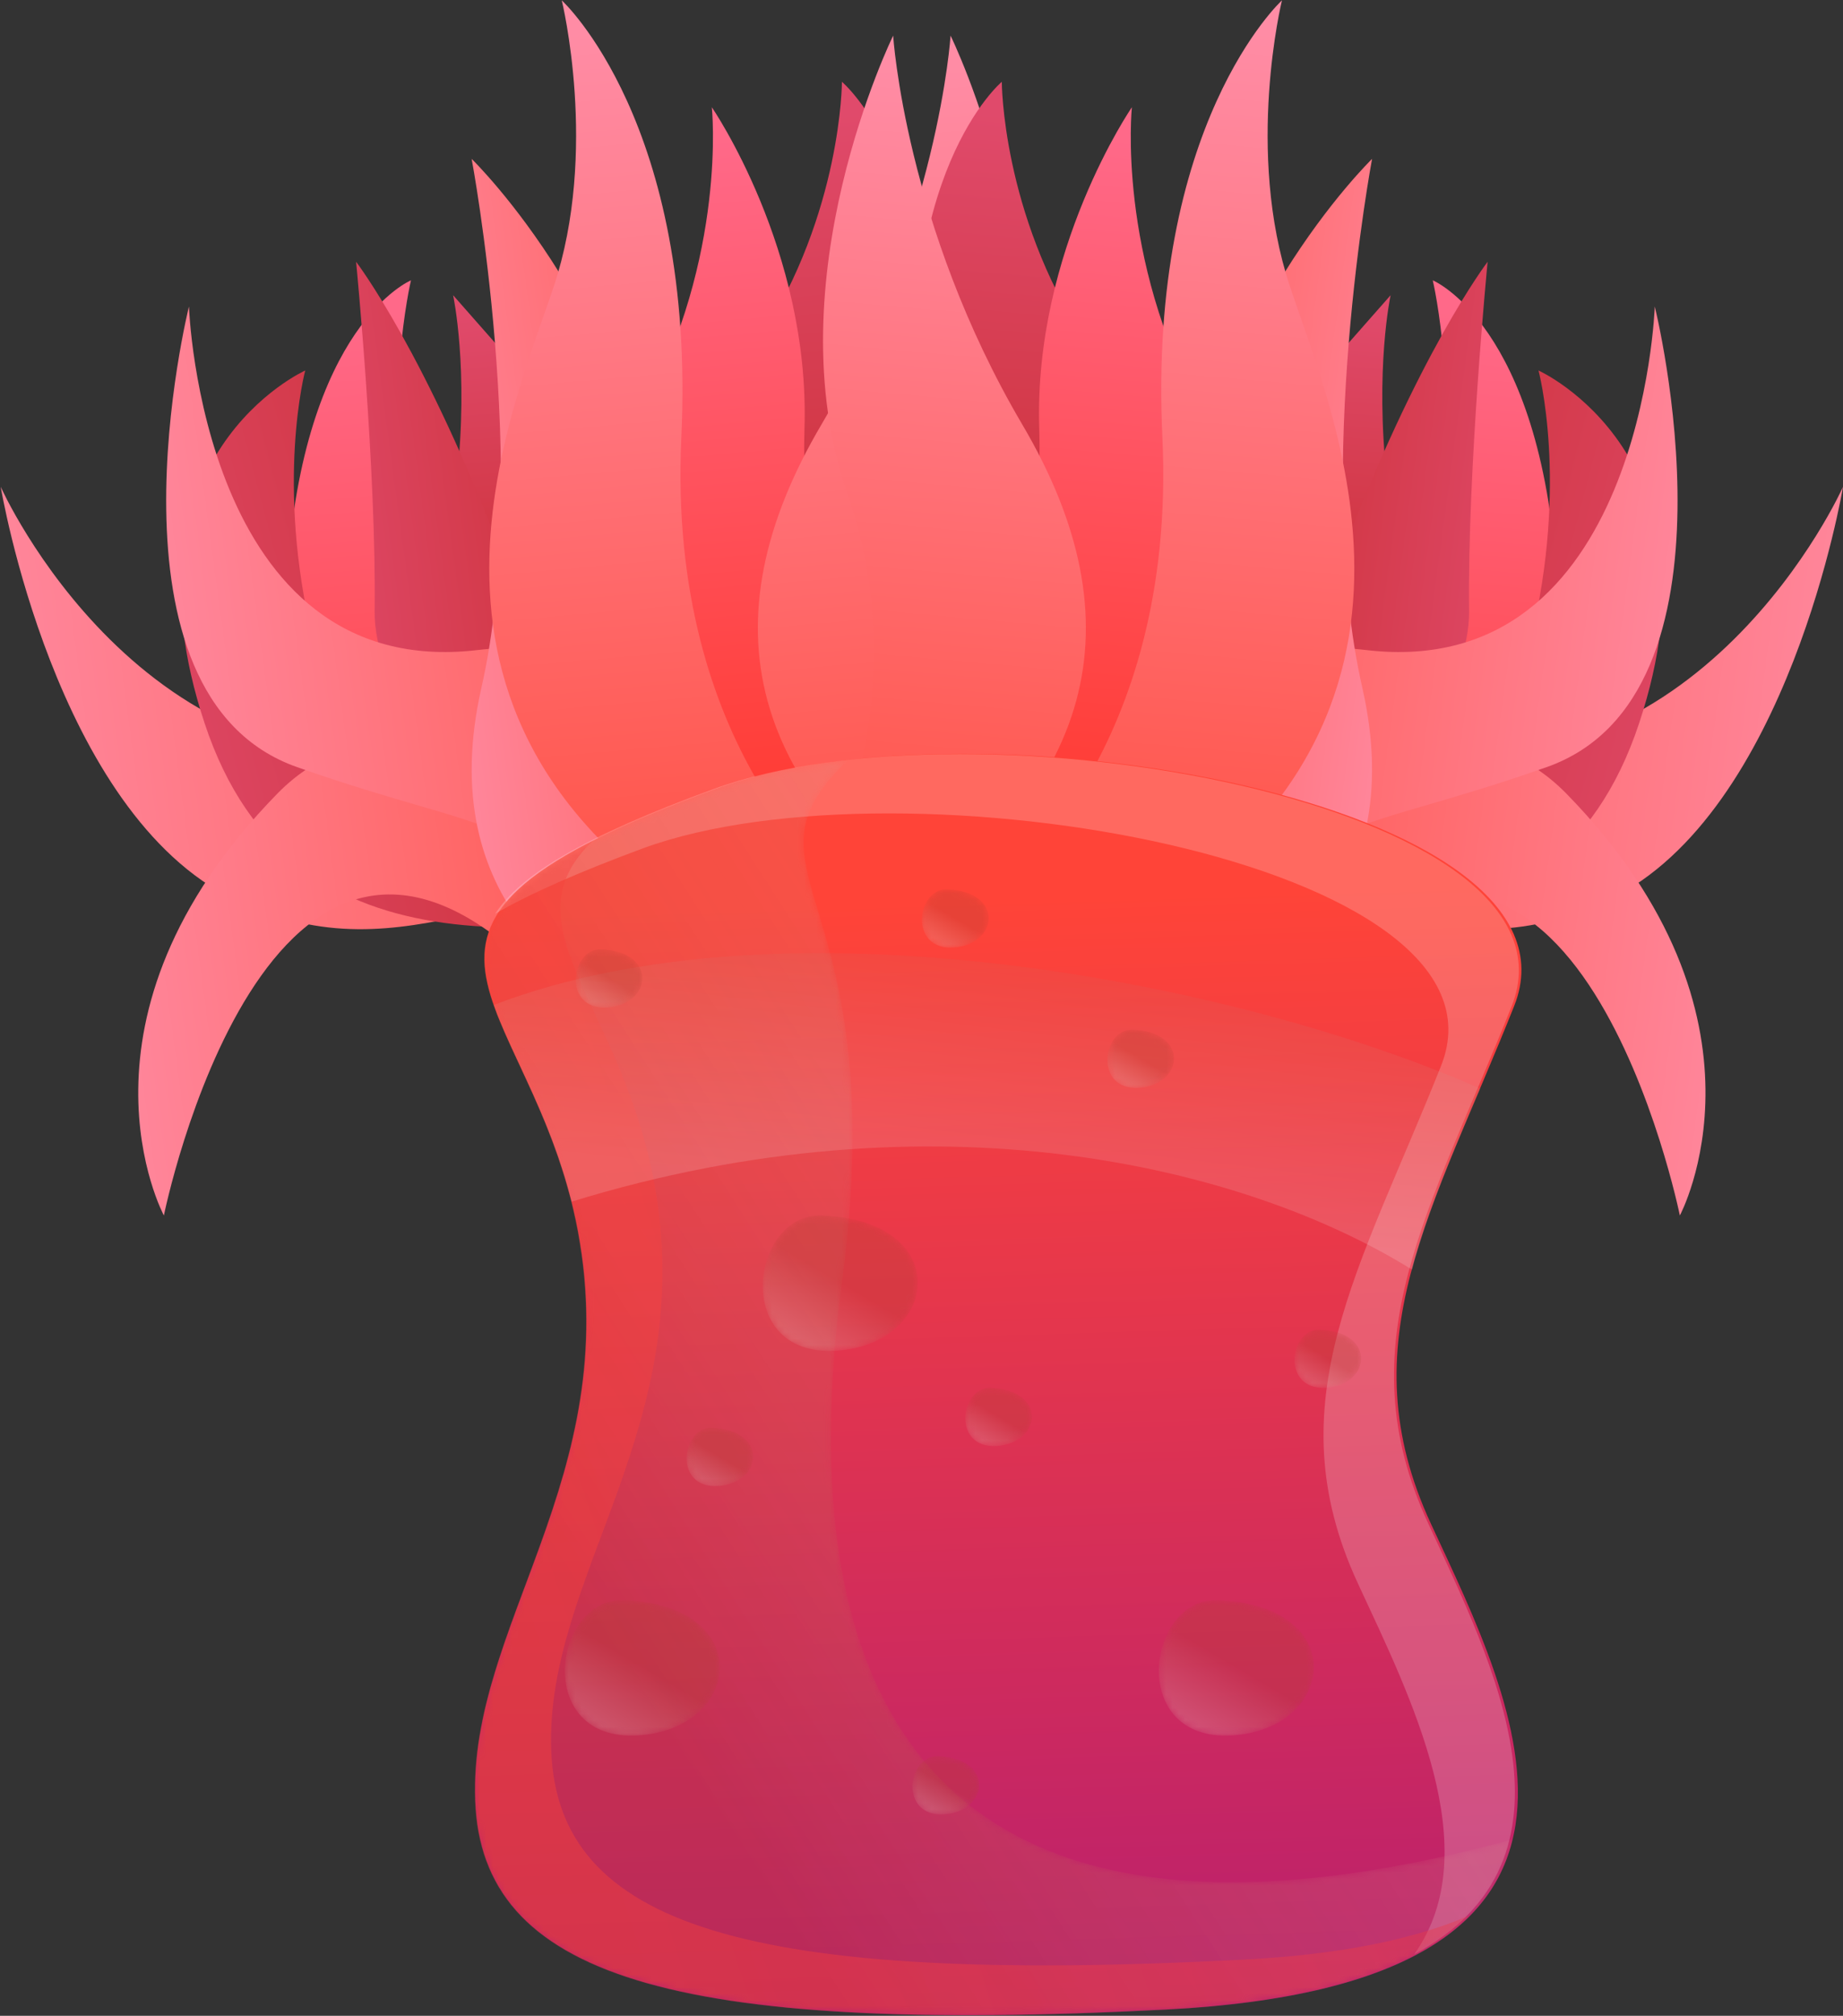 <svg width="290" height="317" viewBox="0 0 290 317" fill="none" xmlns="http://www.w3.org/2000/svg">
<rect x="0" y="0" width="290" height="317" fill="#333333" stroke="none"/>
<path d="M143.685 158.551C106.12 128.133 106.52 73.357 119.499 53.403C132.478 33.391 132.479 12.865 132.479 12.865C132.479 12.865 149.803 27.33 145.515 70.213C141.227 113.095 156.836 135.566 158.322 138.71C159.809 141.912 143.685 158.551 143.685 158.551Z" fill="url(#paint0_linear_3541:374536)"/>
<path d="M107.778 136.252C70.613 125.788 69.927 92.797 71.871 75.416C73.815 58.034 71.299 46.427 71.299 46.427C71.299 46.427 88.338 65.696 108.807 89.195C129.219 112.695 107.778 136.252 107.778 136.252Z" fill="url(#paint1_linear_3541:374536)"/>
<path d="M151.518 171.072C94.17 164.611 42.654 130.248 45.169 90.625C47.742 51.059 64.667 44.083 64.667 44.083C64.667 44.083 46.027 122.758 120.757 137.338C195.544 151.861 151.518 171.072 151.518 171.072Z" fill="url(#paint2_linear_3541:374536)"/>
<path d="M112.009 143.17C81.934 133.622 65.124 155.063 36.879 141.455C8.634 127.847 0.114 76.559 0.114 76.559C0.114 76.559 22.471 126.703 70.442 118.012C118.413 109.321 125.331 139.111 125.331 139.111L112.009 143.17Z" fill="url(#paint3_linear_3541:374536)"/>
<path d="M132.879 132.936C82.335 122.472 55.176 125.102 49.229 100.516C43.283 75.93 48.028 58.263 48.028 58.263C48.028 58.263 18.239 71.585 32.191 113.724C46.142 155.863 88.853 145.972 121.843 141.798C154.834 137.624 166.327 149.688 165.298 149.059C164.269 148.43 132.879 132.936 132.879 132.936Z" fill="url(#paint4_linear_3541:374536)"/>
<path d="M143.685 158.551C100.688 160.152 58.721 118.413 58.949 96.171C59.235 73.929 56.033 41.167 56.033 41.167C56.033 41.167 67.126 55.633 79.304 88.109C91.483 120.528 120.529 140.254 136.481 140.254C152.49 140.254 143.685 160.266 143.685 160.266V158.551Z" fill="url(#paint5_linear_3541:374536)"/>
<path d="M84.45 152.948C42.139 110.637 25.787 191.142 25.787 191.142C25.787 191.142 9.091 160.152 43.626 124.817C70.213 97.658 116.869 146.544 116.869 146.544L84.45 152.948Z" fill="url(#paint6_linear_3541:374536)"/>
<path d="M107.492 153.634C81.134 126.475 78.961 131.964 46.77 120.643C14.523 109.322 29.732 48.2 29.732 48.2C29.732 48.2 31.733 107.263 75.073 102.232C118.413 97.2 132.535 145.514 132.535 145.514L107.492 153.634Z" fill="url(#paint7_linear_3541:374536)"/>
<path d="M104.519 161.924C91.197 156.206 68.04 142.027 75.759 108.121C83.478 74.215 74.215 24.986 74.215 24.986C74.215 24.986 101.088 51.058 104.233 90.453C107.435 129.848 141.283 151.232 141.283 151.232L104.519 161.924Z" fill="url(#paint8_linear_3541:374536)"/>
<path d="M128.704 151.689C85.022 128.876 87.709 89.31 101.088 64.781C114.467 40.252 112.009 16.867 112.009 16.867C112.009 16.867 127.447 39.28 126.589 67.297C125.674 95.313 136.366 121.386 144.885 135.68C153.348 149.917 128.704 151.689 128.704 151.689Z" fill="url(#paint9_linear_3541:374536)"/>
<path d="M117.612 149.002C57.291 116.698 79.99 66.325 87.137 45.055C94.227 23.785 88.395 0.057 88.395 0.057C88.395 0.057 109.55 19.383 107.206 68.841C104.919 118.298 132.535 139.168 132.535 139.168L117.612 149.002Z" fill="url(#paint10_linear_3541:374536)"/>
<path d="M151.69 147.287C117.612 124.645 110.808 98.001 129.277 66.725C147.687 35.449 149.574 5.603 149.574 5.603C149.574 5.603 168.5 44.14 156.778 77.588C145.057 111.037 161.867 140.597 161.867 140.597L151.69 147.287Z" fill="url(#paint11_linear_3541:374536)"/>
<path d="M146.429 158.551C183.995 128.133 183.594 73.357 170.615 53.403C157.636 33.391 157.636 12.865 157.636 12.865C157.636 12.865 140.312 27.33 144.6 70.213C148.888 113.095 133.279 135.566 131.792 138.71C130.306 141.912 146.429 158.551 146.429 158.551Z" fill="url(#paint12_linear_3541:374536)"/>
<path d="M182.336 136.252C219.501 125.788 220.187 92.797 218.243 75.416C216.299 58.034 218.815 46.427 218.815 46.427C218.815 46.427 201.776 65.696 181.307 89.195C160.895 112.695 182.336 136.252 182.336 136.252Z" fill="url(#paint13_linear_3541:374536)"/>
<path d="M138.597 171.072C195.945 164.611 247.461 130.248 244.945 90.625C242.372 51.059 225.448 44.083 225.448 44.083C225.448 44.083 244.087 122.758 169.357 137.338C94.57 151.861 138.597 171.072 138.597 171.072Z" fill="url(#paint14_linear_3541:374536)"/>
<path d="M178.105 143.17C208.18 133.622 224.99 155.063 253.235 141.455C281.481 127.847 290 76.559 290 76.559C290 76.559 267.644 126.703 219.673 118.012C171.702 109.321 164.783 139.111 164.783 139.111L178.105 143.17Z" fill="url(#paint15_linear_3541:374536)"/>
<path d="M157.236 132.936C207.78 122.472 234.939 125.102 240.885 100.516C246.832 75.93 242.086 58.263 242.086 58.263C242.086 58.263 271.875 71.585 257.924 113.724C243.973 155.863 201.262 145.972 168.271 141.798C135.28 137.624 123.788 149.688 124.817 149.059C125.846 148.43 157.236 132.936 157.236 132.936Z" fill="url(#paint16_linear_3541:374536)"/>
<path d="M146.43 158.551C189.427 160.152 231.394 118.413 231.165 96.171C230.879 73.929 234.081 41.167 234.081 41.167C234.081 41.167 222.989 55.633 210.81 88.109C198.632 120.528 169.586 140.254 153.634 140.254C137.624 140.254 146.43 160.266 146.43 160.266V158.551Z" fill="url(#paint17_linear_3541:374536)"/>
<path d="M205.665 152.948C247.975 110.637 264.328 191.142 264.328 191.142C264.328 191.142 281.024 160.152 246.489 124.817C219.902 97.658 173.246 146.544 173.246 146.544L205.665 152.948Z" fill="url(#paint18_linear_3541:374536)"/>
<path d="M182.622 153.634C208.981 126.475 211.154 131.964 243.344 120.643C275.592 109.322 260.383 48.2 260.383 48.2C260.383 48.2 258.381 107.263 215.041 102.232C171.702 97.2 157.579 145.514 157.579 145.514L182.622 153.634Z" fill="url(#paint19_linear_3541:374536)"/>
<path d="M185.596 161.924C198.918 156.206 222.074 142.027 214.356 108.121C206.637 74.215 215.899 24.986 215.899 24.986C215.899 24.986 189.026 51.058 185.882 90.453C182.68 129.848 148.831 151.232 148.831 151.232L185.596 161.924Z" fill="url(#paint20_linear_3541:374536)"/>
<path d="M161.41 151.689C205.093 128.876 202.405 89.31 189.026 64.781C175.647 40.252 178.105 16.867 178.105 16.867C178.105 16.867 162.668 39.28 163.525 67.297C164.44 95.313 153.748 121.386 145.229 135.68C136.767 149.917 161.41 151.689 161.41 151.689Z" fill="url(#paint21_linear_3541:374536)"/>
<path d="M172.502 149.002C232.823 116.698 210.067 66.325 202.977 45.055C195.887 23.785 201.719 0.057 201.719 0.057C201.719 0.057 180.564 19.383 182.908 68.841C185.195 118.298 157.579 139.168 157.579 139.168L172.502 149.002Z" fill="url(#paint22_linear_3541:374536)"/>
<path d="M138.425 147.287C172.502 124.645 179.306 98.001 160.838 66.725C142.427 35.449 140.54 5.603 140.54 5.603C140.54 5.603 121.615 44.14 133.336 77.588C145.057 111.037 128.247 140.597 128.247 140.597L138.425 147.287Z" fill="url(#paint23_linear_3541:374536)"/>
<path d="M112.752 124.016C51.916 146.258 83.821 155.234 90.968 193.714C98.115 232.194 73.758 255.637 74.787 283.139C75.816 310.64 105.377 320.017 183.366 316.015C261.355 312.013 238.37 268.101 225.162 239.627C211.954 211.153 225.505 190.284 238.255 158.208C251.006 126.189 153.748 109.036 112.752 124.016Z" fill="url(#paint24_linear_3541:374536)"/>
<path opacity="0.2" d="M237.855 158.265C250.605 126.189 153.291 109.093 112.295 124.073C91.826 131.563 81.877 137.567 77.932 143.685C83.478 140.483 91.025 137.167 101.203 133.393C142.198 118.413 239.513 135.566 226.763 167.585C214.012 199.661 200.461 220.53 213.669 249.004C221.96 266.901 234.138 290.972 222.532 307.324C250.605 292.23 234.824 261.411 224.761 239.627C211.554 211.21 225.104 190.284 237.855 158.265Z" fill="white"/>
<mask id="mask0_3541:374536" style="mask-type:alpha" maskUnits="userSpaceOnUse" x="74" y="119" width="165" height="198">
<path d="M238.027 289.257C143.971 314.643 124.131 264.499 132.478 201.776C140.769 139.911 114.639 137.567 133.393 119.556C125.674 120.414 118.584 121.9 112.695 124.073C51.859 146.315 83.764 155.292 90.911 193.771C98.058 232.251 73.701 255.694 74.73 283.196C75.759 310.698 105.319 320.075 183.308 316.072C220.473 314.128 234.71 303.208 238.027 289.257Z" fill="url(#paint25_linear_3541:374536)"/>
</mask>
<g mask="url(#mask0_3541:374536)">
<g style="mix-blend-mode:multiply" opacity="0.3">
<path d="M238.027 289.257C143.971 314.643 124.131 264.499 132.478 201.776C140.769 139.911 114.639 137.567 133.393 119.556C125.674 120.414 118.584 121.9 112.695 124.073C51.859 146.315 83.764 155.292 90.911 193.771C98.058 232.251 73.701 255.694 74.73 283.196C75.759 310.698 105.319 320.075 183.308 316.072C220.473 314.128 234.71 303.208 238.027 289.257Z" fill="url(#paint26_linear_3541:374536)"/>
</g>
<g style="mix-blend-mode:multiply" opacity="0.4">
<path d="M195.315 308.182C117.327 312.184 87.766 302.807 86.737 275.305C85.708 247.803 110.065 224.361 102.918 185.881C97.715 157.807 79.304 145.457 93.37 132.135C59.807 149.117 84.736 160.266 90.911 193.714C98.058 232.194 73.701 255.637 74.73 283.139C75.759 310.641 105.319 320.017 183.308 316.015C208.809 314.7 223.446 309.097 231.222 301.207C222.817 304.866 211.211 307.381 195.315 308.182Z" fill="url(#paint27_linear_3541:374536)"/>
</g>
</g>
<g style="mix-blend-mode:multiply" opacity="0.15">
<path d="M77.703 158.036C80.504 165.984 86.565 175.59 89.939 188.969C147.001 171.416 195.83 183.308 222.188 199.661C224.59 190.684 228.535 181.421 232.938 171.187C194.343 154.205 123.273 140.54 77.703 158.036Z" fill="url(#paint28_linear_3541:374536)"/>
</g>
<mask id="mask1_3541:374536" style="mask-type:alpha" maskUnits="userSpaceOnUse" x="120" y="191" width="25" height="22">
<path d="M129.277 191.141C150.146 191.885 148.031 211.382 131.564 212.411C115.04 213.44 118.07 190.741 129.277 191.141Z" fill="url(#paint29_linear_3541:374536)"/>
</mask>
<g mask="url(#mask1_3541:374536)">
<path opacity="0.3" d="M129.277 191.141C150.146 191.885 148.031 211.382 131.564 212.411C115.04 213.44 118.07 190.741 129.277 191.141Z" fill="url(#paint30_linear_3541:374536)"/>
</g>
<mask id="mask2_3541:374536" style="mask-type:alpha" maskUnits="userSpaceOnUse" x="182" y="251" width="25" height="22">
<path d="M191.599 251.634C212.468 252.377 210.353 271.875 193.886 272.904C177.362 273.933 180.392 251.234 191.599 251.634Z" fill="url(#paint31_linear_3541:374536)"/>
</mask>
<g mask="url(#mask2_3541:374536)">
<path opacity="0.3" d="M191.599 251.634C212.468 252.377 210.353 271.875 193.886 272.904C177.362 273.933 180.392 251.234 191.599 251.634Z" fill="url(#paint32_linear_3541:374536)"/>
</g>
<mask id="mask3_3541:374536" style="mask-type:alpha" maskUnits="userSpaceOnUse" x="88" y="251" width="26" height="22">
<path d="M98.115 251.634C118.985 252.377 116.869 271.875 100.402 272.904C83.878 273.933 86.966 251.234 98.115 251.634Z" fill="url(#paint33_linear_3541:374536)"/>
</mask>
<g mask="url(#mask3_3541:374536)">
<path opacity="0.3" d="M98.115 251.634C118.985 252.377 116.869 271.875 100.402 272.904C83.878 273.933 86.966 251.234 98.115 251.634Z" fill="url(#paint34_linear_3541:374536)"/>
</g>
<mask id="mask4_3541:374536" style="mask-type:alpha" maskUnits="userSpaceOnUse" x="174" y="161" width="11" height="11">
<path d="M178.22 161.924C187.196 162.267 186.282 170.615 179.192 171.073C172.102 171.473 173.417 161.753 178.22 161.924Z" fill="url(#paint35_linear_3541:374536)"/>
</mask>
<g mask="url(#mask4_3541:374536)">
<path opacity="0.3" d="M178.22 161.924C187.196 162.267 186.282 170.615 179.192 171.073C172.102 171.473 173.417 161.753 178.22 161.924Z" fill="url(#paint36_linear_3541:374536)"/>
</g>
<mask id="mask5_3541:374536" style="mask-type:alpha" maskUnits="userSpaceOnUse" x="151" y="218" width="12" height="10">
<path d="M155.863 218.243C164.84 218.586 163.925 226.934 156.835 227.391C149.745 227.849 151.061 218.072 155.863 218.243Z" fill="url(#paint37_linear_3541:374536)"/>
</mask>
<g mask="url(#mask5_3541:374536)">
<path opacity="0.3" d="M155.863 218.243C164.84 218.586 163.925 226.934 156.835 227.391C149.745 227.849 151.061 218.072 155.863 218.243Z" fill="url(#paint38_linear_3541:374536)"/>
</g>
<mask id="mask6_3541:374536" style="mask-type:alpha" maskUnits="userSpaceOnUse" x="90" y="149" width="12" height="10">
<path d="M94.57 149.288C103.547 149.631 102.632 157.979 95.542 158.436C88.452 158.894 89.767 149.117 94.57 149.288Z" fill="url(#paint39_linear_3541:374536)"/>
</mask>
<g mask="url(#mask6_3541:374536)">
<path opacity="0.3" d="M94.57 149.288C103.547 149.631 102.632 157.979 95.542 158.436C88.452 158.894 89.767 149.117 94.57 149.288Z" fill="url(#paint40_linear_3541:374536)"/>
</g>
<mask id="mask7_3541:374536" style="mask-type:alpha" maskUnits="userSpaceOnUse" x="145" y="139" width="11" height="11">
<path d="M149.06 139.854C158.036 140.197 157.122 148.545 150.032 149.002C142.942 149.46 144.2 139.682 149.06 139.854Z" fill="url(#paint41_linear_3541:374536)"/>
</mask>
<g mask="url(#mask7_3541:374536)">
<path opacity="0.3" d="M149.06 139.854C158.036 140.197 157.122 148.545 150.032 149.002C142.942 149.46 144.2 139.682 149.06 139.854Z" fill="url(#paint42_linear_3541:374536)"/>
</g>
<mask id="mask8_3541:374536" style="mask-type:alpha" maskUnits="userSpaceOnUse" x="203" y="209" width="12" height="10">
<path d="M207.666 209.095C216.643 209.438 215.728 217.786 208.638 218.243C201.548 218.644 202.863 208.923 207.666 209.095Z" fill="url(#paint43_linear_3541:374536)"/>
</mask>
<g mask="url(#mask8_3541:374536)">
<path opacity="0.3" d="M207.666 209.095C216.643 209.438 215.728 217.786 208.638 218.243C201.548 218.644 202.863 208.923 207.666 209.095Z" fill="url(#paint44_linear_3541:374536)"/>
</g>
<mask id="mask9_3541:374536" style="mask-type:alpha" maskUnits="userSpaceOnUse" x="143" y="276" width="12" height="10">
<path d="M147.573 276.163C156.55 276.506 155.635 284.854 148.545 285.311C141.455 285.769 142.713 275.992 147.573 276.163Z" fill="url(#paint45_linear_3541:374536)"/>
</mask>
<g mask="url(#mask9_3541:374536)">
<path opacity="0.3" d="M147.573 276.163C156.55 276.506 155.635 284.854 148.545 285.311C141.455 285.769 142.713 275.992 147.573 276.163Z" fill="url(#paint46_linear_3541:374536)"/>
</g>
<mask id="mask10_3541:374536" style="mask-type:alpha" maskUnits="userSpaceOnUse" x="108" y="224" width="11" height="10">
<path d="M112.009 224.533C120.986 224.876 120.071 233.224 112.981 233.681C105.891 234.139 107.206 224.361 112.009 224.533Z" fill="url(#paint47_linear_3541:374536)"/>
</mask>
<g mask="url(#mask10_3541:374536)">
<path opacity="0.3" d="M112.009 224.533C120.986 224.876 120.071 233.224 112.981 233.681C105.891 234.139 107.206 224.361 112.009 224.533Z" fill="url(#paint48_linear_3541:374536)"/>
</g>
<defs>
<linearGradient id="paint0_linear_3541:374536" x1="137.624" y1="145.067" x2="126.409" y2="18.365" gradientUnits="userSpaceOnUse">
<stop stop-color="#BF1F13"/>
<stop offset="1" stop-color="#E04A6B"/>
</linearGradient>
<linearGradient id="paint1_linear_3541:374536" x1="96.982" y1="128.32" x2="89.867" y2="47.953" gradientUnits="userSpaceOnUse">
<stop stop-color="#BF1F13"/>
<stop offset="1" stop-color="#E04A6B"/>
</linearGradient>
<linearGradient id="paint2_linear_3541:374536" x1="107.899" y1="162.071" x2="97.604" y2="45.776" gradientUnits="userSpaceOnUse">
<stop stop-color="#FF3629"/>
<stop offset="1" stop-color="#FF6989"/>
</linearGradient>
<linearGradient id="paint3_linear_3541:374536" x1="110.191" y1="102.556" x2="-9.503" y2="118.725" gradientUnits="userSpaceOnUse">
<stop stop-color="#FF564B"/>
<stop offset="1" stop-color="#FF8CA5"/>
</linearGradient>
<linearGradient id="paint4_linear_3541:374536" x1="140.218" y1="94.769" x2="19.147" y2="126.689" gradientUnits="userSpaceOnUse">
<stop stop-color="#BF1F13"/>
<stop offset="1" stop-color="#E04A6B"/>
</linearGradient>
<linearGradient id="paint5_linear_3541:374536" x1="132.057" y1="96.407" x2="49.785" y2="107.521" gradientUnits="userSpaceOnUse">
<stop stop-color="#BF1F13"/>
<stop offset="1" stop-color="#E04A6B"/>
</linearGradient>
<linearGradient id="paint6_linear_3541:374536" x1="108.096" y1="145.149" x2="6.576" y2="158.863" gradientUnits="userSpaceOnUse">
<stop stop-color="#FF564B"/>
<stop offset="1" stop-color="#FF8CA5"/>
</linearGradient>
<linearGradient id="paint7_linear_3541:374536" x1="117.023" y1="94.394" x2="16.31" y2="107.998" gradientUnits="userSpaceOnUse">
<stop stop-color="#FF564B"/>
<stop offset="1" stop-color="#FF8CA5"/>
</linearGradient>
<linearGradient id="paint8_linear_3541:374536" x1="127.269" y1="88.338" x2="62.263" y2="97.119" gradientUnits="userSpaceOnUse">
<stop stop-color="#FF564B"/>
<stop offset="1" stop-color="#FF8CA5"/>
</linearGradient>
<linearGradient id="paint9_linear_3541:374536" x1="121.179" y1="139.335" x2="110.76" y2="21.634" gradientUnits="userSpaceOnUse">
<stop stop-color="#FF3629"/>
<stop offset="1" stop-color="#FF6989"/>
</linearGradient>
<linearGradient id="paint10_linear_3541:374536" x1="106.502" y1="135.523" x2="94.917" y2="4.663" gradientUnits="userSpaceOnUse">
<stop stop-color="#FF564B"/>
<stop offset="1" stop-color="#FF8CA5"/>
</linearGradient>
<linearGradient id="paint11_linear_3541:374536" x1="145.153" y1="134.304" x2="134.305" y2="11.768" gradientUnits="userSpaceOnUse">
<stop stop-color="#FF564B"/>
<stop offset="1" stop-color="#FF8CA5"/>
</linearGradient>
<linearGradient id="paint12_linear_3541:374536" x1="152.489" y1="145.067" x2="163.705" y2="18.365" gradientUnits="userSpaceOnUse">
<stop stop-color="#BF1F13"/>
<stop offset="1" stop-color="#E04A6B"/>
</linearGradient>
<linearGradient id="paint13_linear_3541:374536" x1="193.132" y1="128.32" x2="200.246" y2="47.953" gradientUnits="userSpaceOnUse">
<stop stop-color="#BF1F13"/>
<stop offset="1" stop-color="#E04A6B"/>
</linearGradient>
<linearGradient id="paint14_linear_3541:374536" x1="182.214" y1="162.071" x2="192.509" y2="45.776" gradientUnits="userSpaceOnUse">
<stop stop-color="#FF3629"/>
<stop offset="1" stop-color="#FF6989"/>
</linearGradient>
<linearGradient id="paint15_linear_3541:374536" x1="179.922" y1="102.556" x2="299.615" y2="118.725" gradientUnits="userSpaceOnUse">
<stop stop-color="#FF564B"/>
<stop offset="1" stop-color="#FF8CA5"/>
</linearGradient>
<linearGradient id="paint16_linear_3541:374536" x1="149.895" y1="94.769" x2="270.965" y2="126.689" gradientUnits="userSpaceOnUse">
<stop stop-color="#BF1F13"/>
<stop offset="1" stop-color="#E04A6B"/>
</linearGradient>
<linearGradient id="paint17_linear_3541:374536" x1="158.056" y1="96.408" x2="240.329" y2="107.521" gradientUnits="userSpaceOnUse">
<stop stop-color="#BF1F13"/>
<stop offset="1" stop-color="#E04A6B"/>
</linearGradient>
<linearGradient id="paint18_linear_3541:374536" x1="182.016" y1="145.149" x2="283.538" y2="158.863" gradientUnits="userSpaceOnUse">
<stop stop-color="#FF564B"/>
<stop offset="1" stop-color="#FF8CA5"/>
</linearGradient>
<linearGradient id="paint19_linear_3541:374536" x1="173.091" y1="94.394" x2="273.802" y2="107.998" gradientUnits="userSpaceOnUse">
<stop stop-color="#FF564B"/>
<stop offset="1" stop-color="#FF8CA5"/>
</linearGradient>
<linearGradient id="paint20_linear_3541:374536" x1="162.845" y1="88.338" x2="227.849" y2="97.118" gradientUnits="userSpaceOnUse">
<stop stop-color="#FF564B"/>
<stop offset="1" stop-color="#FF8CA5"/>
</linearGradient>
<linearGradient id="paint21_linear_3541:374536" x1="168.935" y1="139.335" x2="179.354" y2="21.634" gradientUnits="userSpaceOnUse">
<stop stop-color="#FF3629"/>
<stop offset="1" stop-color="#FF6989"/>
</linearGradient>
<linearGradient id="paint22_linear_3541:374536" x1="183.611" y1="135.523" x2="195.196" y2="4.663" gradientUnits="userSpaceOnUse">
<stop stop-color="#FF564B"/>
<stop offset="1" stop-color="#FF8CA5"/>
</linearGradient>
<linearGradient id="paint23_linear_3541:374536" x1="144.961" y1="134.304" x2="155.809" y2="11.768" gradientUnits="userSpaceOnUse">
<stop stop-color="#FF564B"/>
<stop offset="1" stop-color="#FF8CA5"/>
</linearGradient>
<linearGradient id="paint24_linear_3541:374536" x1="154.754" y1="141.08" x2="160.49" y2="326.628" gradientUnits="userSpaceOnUse">
<stop stop-color="#FF4438"/>
<stop offset="1" stop-color="#B51D71"/>
</linearGradient>
<linearGradient id="paint25_linear_3541:374536" x1="283.185" y1="139.27" x2="96.178" y2="259.447" gradientUnits="userSpaceOnUse">
<stop/>
<stop offset="1" stop-color="white"/>
</linearGradient>
<linearGradient id="paint26_linear_3541:374536" x1="283.185" y1="139.27" x2="96.178" y2="259.447" gradientUnits="userSpaceOnUse">
<stop stop-color="white" stop-opacity="0"/>
<stop offset="1" stop-color="#B53E32"/>
</linearGradient>
<linearGradient id="paint27_linear_3541:374536" x1="76.838" y1="246.725" x2="522.506" y2="101.2" gradientUnits="userSpaceOnUse">
<stop stop-color="#FF4438"/>
<stop offset="1" stop-color="#B51D71"/>
</linearGradient>
<linearGradient id="paint28_linear_3541:374536" x1="152.405" y1="189.318" x2="158.096" y2="140.949" gradientUnits="userSpaceOnUse">
<stop stop-color="white"/>
<stop offset="1" stop-color="#B53E32"/>
</linearGradient>
<linearGradient id="paint29_linear_3541:374536" x1="121.909" y1="218.936" x2="132.131" y2="201.497" gradientUnits="userSpaceOnUse">
<stop/>
<stop offset="1" stop-color="white"/>
</linearGradient>
<linearGradient id="paint30_linear_3541:374536" x1="121.909" y1="218.936" x2="132.131" y2="201.497" gradientUnits="userSpaceOnUse">
<stop stop-color="white"/>
<stop offset="1" stop-color="#B53E32"/>
</linearGradient>
<linearGradient id="paint31_linear_3541:374536" x1="184.242" y1="279.42" x2="194.465" y2="261.98" gradientUnits="userSpaceOnUse">
<stop/>
<stop offset="1" stop-color="white"/>
</linearGradient>
<linearGradient id="paint32_linear_3541:374536" x1="184.242" y1="279.42" x2="194.465" y2="261.98" gradientUnits="userSpaceOnUse">
<stop stop-color="white"/>
<stop offset="1" stop-color="#B53E32"/>
</linearGradient>
<linearGradient id="paint33_linear_3541:374536" x1="90.775" y1="279.419" x2="100.999" y2="261.98" gradientUnits="userSpaceOnUse">
<stop/>
<stop offset="1" stop-color="white"/>
</linearGradient>
<linearGradient id="paint34_linear_3541:374536" x1="90.775" y1="279.419" x2="100.999" y2="261.98" gradientUnits="userSpaceOnUse">
<stop stop-color="white"/>
<stop offset="1" stop-color="#B53E32"/>
</linearGradient>
<linearGradient id="paint35_linear_3541:374536" x1="175.046" y1="173.858" x2="179.435" y2="166.37" gradientUnits="userSpaceOnUse">
<stop/>
<stop offset="1" stop-color="white"/>
</linearGradient>
<linearGradient id="paint36_linear_3541:374536" x1="175.046" y1="173.858" x2="179.435" y2="166.37" gradientUnits="userSpaceOnUse">
<stop stop-color="white"/>
<stop offset="1" stop-color="#B53E32"/>
</linearGradient>
<linearGradient id="paint37_linear_3541:374536" x1="152.684" y1="230.163" x2="157.074" y2="222.676" gradientUnits="userSpaceOnUse">
<stop/>
<stop offset="1" stop-color="white"/>
</linearGradient>
<linearGradient id="paint38_linear_3541:374536" x1="152.684" y1="230.163" x2="157.074" y2="222.676" gradientUnits="userSpaceOnUse">
<stop stop-color="white"/>
<stop offset="1" stop-color="#B53E32"/>
</linearGradient>
<linearGradient id="paint39_linear_3541:374536" x1="91.418" y1="161.236" x2="95.807" y2="153.749" gradientUnits="userSpaceOnUse">
<stop/>
<stop offset="1" stop-color="white"/>
</linearGradient>
<linearGradient id="paint40_linear_3541:374536" x1="91.418" y1="161.236" x2="95.807" y2="153.749" gradientUnits="userSpaceOnUse">
<stop stop-color="white"/>
<stop offset="1" stop-color="#B53E32"/>
</linearGradient>
<linearGradient id="paint41_linear_3541:374536" x1="145.871" y1="151.794" x2="150.26" y2="144.308" gradientUnits="userSpaceOnUse">
<stop/>
<stop offset="1" stop-color="white"/>
</linearGradient>
<linearGradient id="paint42_linear_3541:374536" x1="145.871" y1="151.794" x2="150.26" y2="144.308" gradientUnits="userSpaceOnUse">
<stop stop-color="white"/>
<stop offset="1" stop-color="#B53E32"/>
</linearGradient>
<linearGradient id="paint43_linear_3541:374536" x1="204.52" y1="221.018" x2="208.91" y2="213.53" gradientUnits="userSpaceOnUse">
<stop/>
<stop offset="1" stop-color="white"/>
</linearGradient>
<linearGradient id="paint44_linear_3541:374536" x1="204.52" y1="221.018" x2="208.91" y2="213.53" gradientUnits="userSpaceOnUse">
<stop stop-color="white"/>
<stop offset="1" stop-color="#B53E32"/>
</linearGradient>
<linearGradient id="paint45_linear_3541:374536" x1="144.388" y1="288.107" x2="148.777" y2="280.619" gradientUnits="userSpaceOnUse">
<stop/>
<stop offset="1" stop-color="white"/>
</linearGradient>
<linearGradient id="paint46_linear_3541:374536" x1="144.388" y1="288.107" x2="148.777" y2="280.619" gradientUnits="userSpaceOnUse">
<stop stop-color="white"/>
<stop offset="1" stop-color="#B53E32"/>
</linearGradient>
<linearGradient id="paint47_linear_3541:374536" x1="108.856" y1="236.48" x2="113.245" y2="228.993" gradientUnits="userSpaceOnUse">
<stop/>
<stop offset="1" stop-color="white"/>
</linearGradient>
<linearGradient id="paint48_linear_3541:374536" x1="108.856" y1="236.48" x2="113.245" y2="228.993" gradientUnits="userSpaceOnUse">
<stop stop-color="white"/>
<stop offset="1" stop-color="#B53E32"/>
</linearGradient>
</defs>
</svg>
